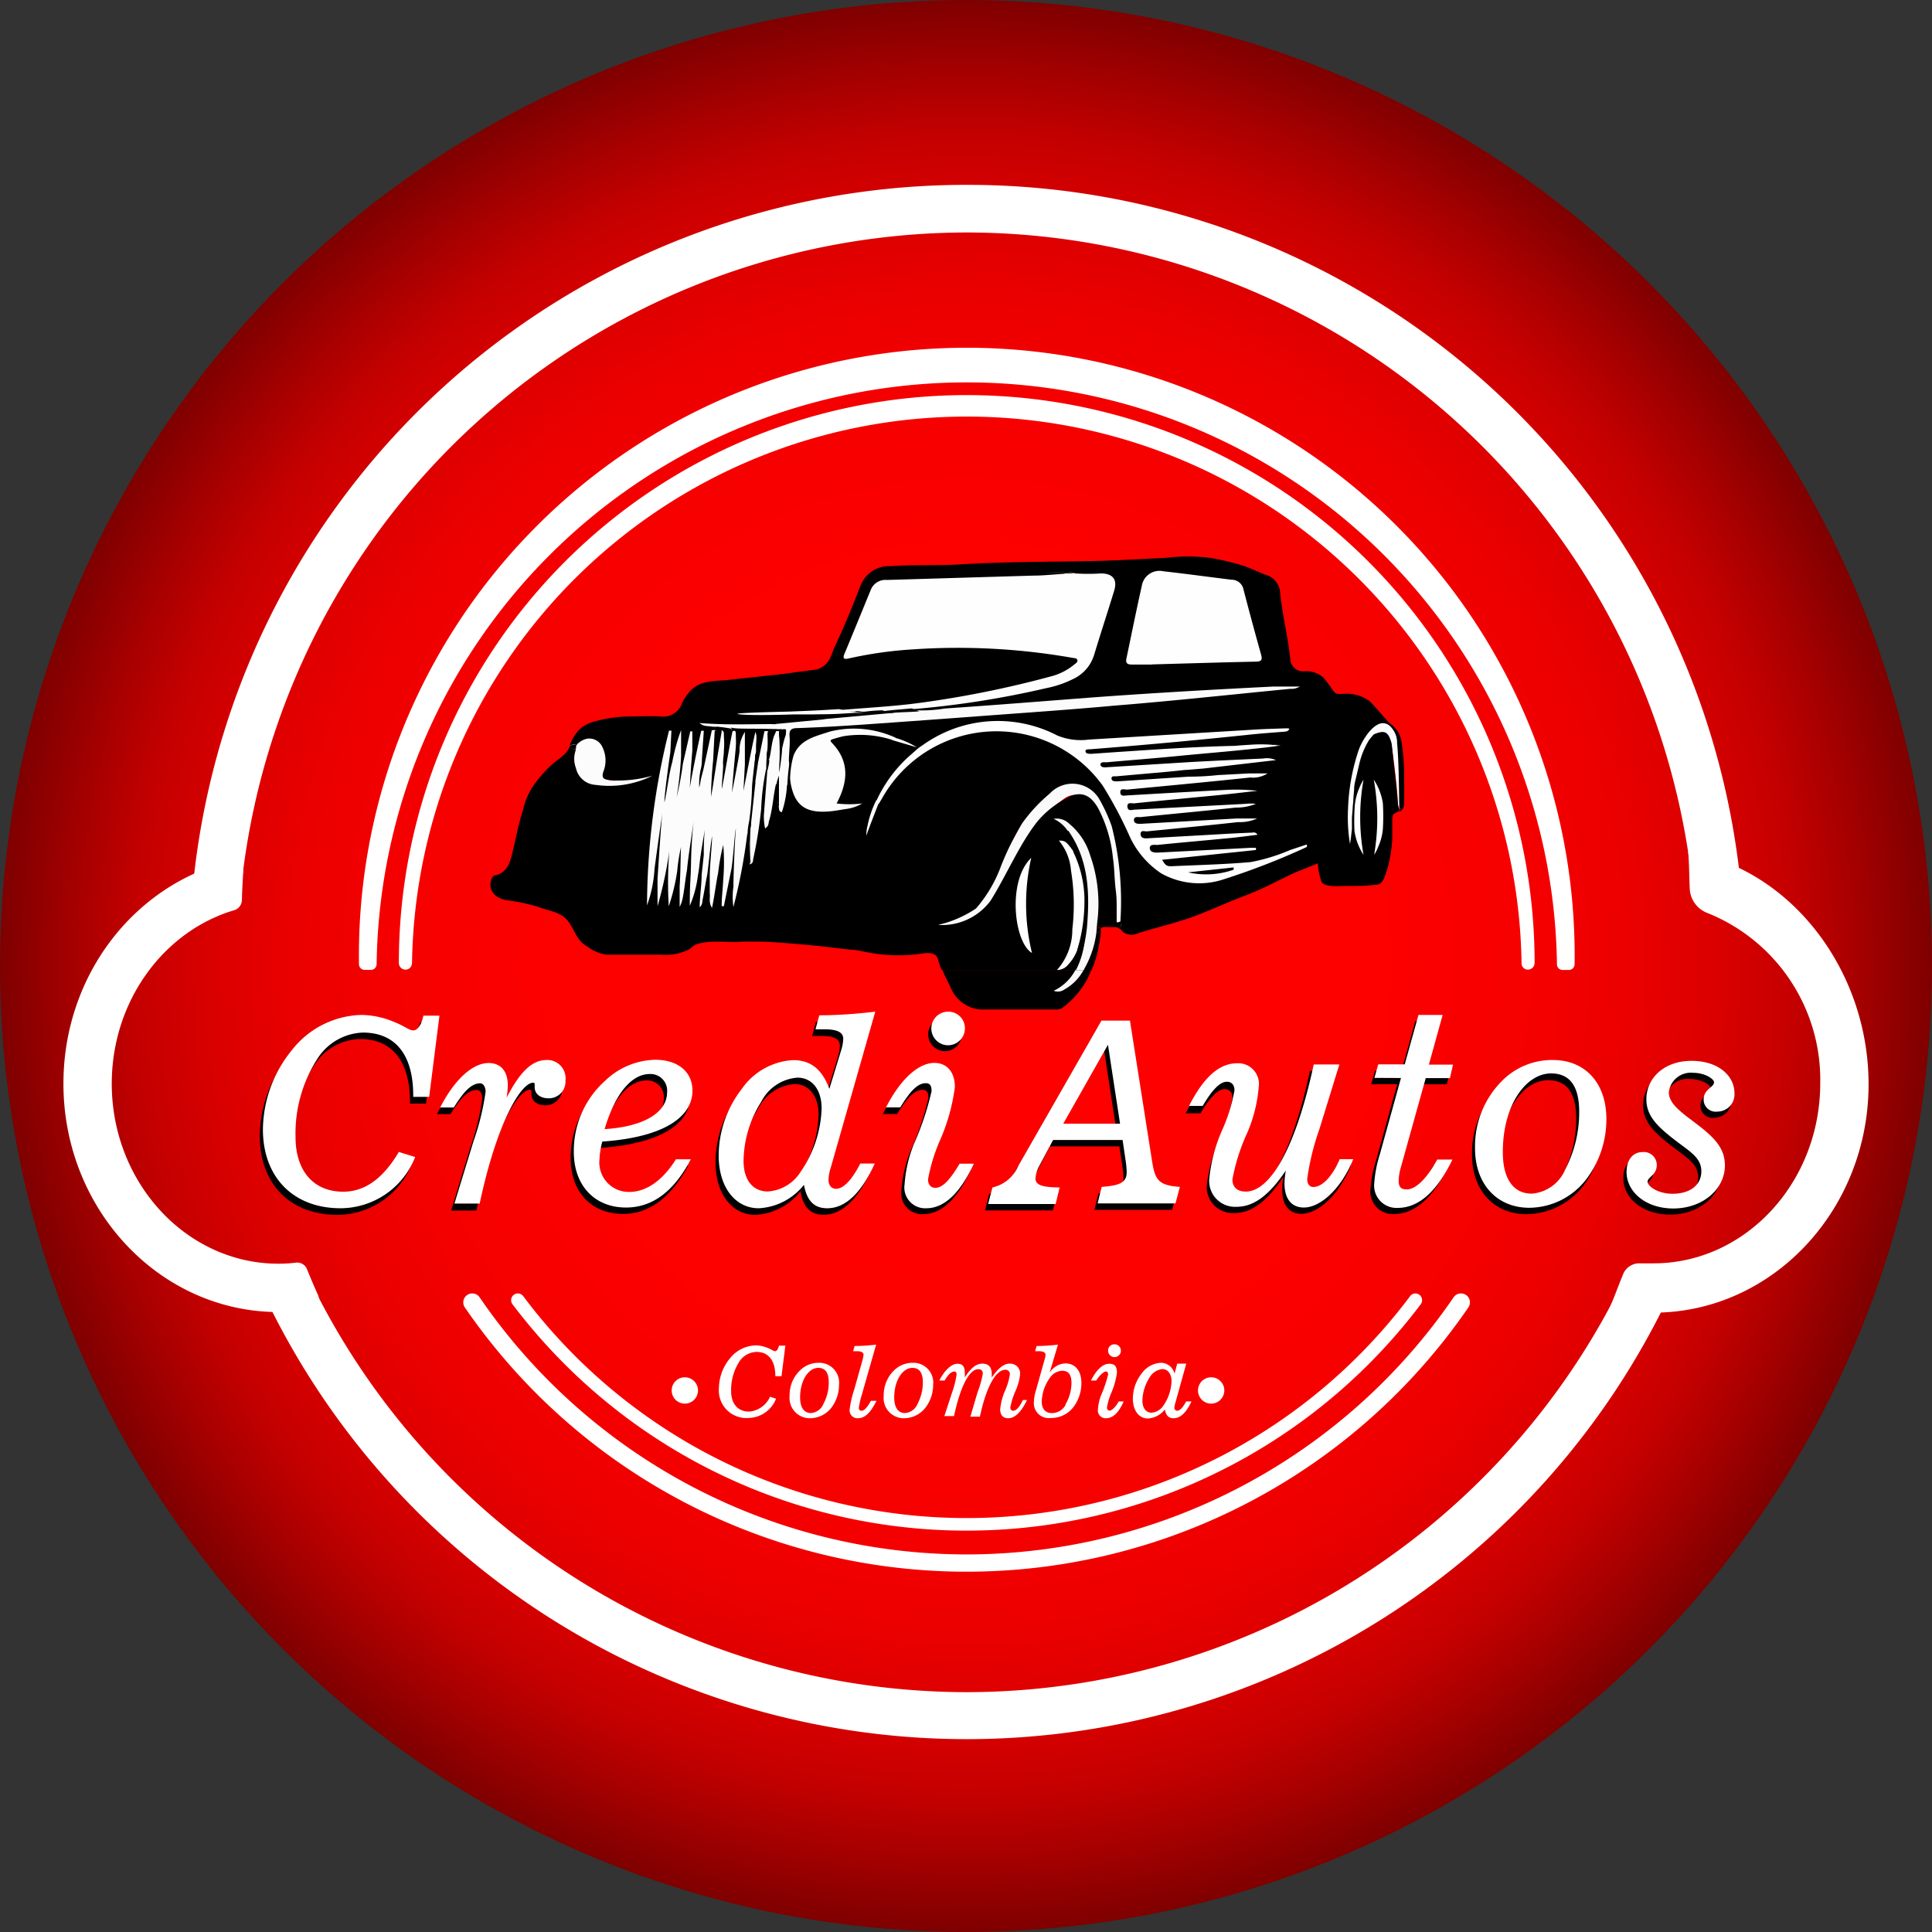 <svg xmlns="http://www.w3.org/2000/svg" xmlns:xlink="http://www.w3.org/1999/xlink" viewBox="0 0 159.9 159.9"><rect x="0" y="0" width="159.9" height="159.9" fill="#333333" stroke="none"/><defs><style>.cls-1{isolation:isolate;}.cls-2{fill:url(#Degradado_sin_nombre_16);}.cls-3{fill:#fff;}.cls-4{fill:#fafafa;}.cls-5{fill:#fcfcfc;}.cls-6{fill:#fefefe;}.cls-7{fill:#fbfbfb;}.cls-8{fill:#fdfdfd;}.cls-9{fill:#f9f9f9;}.cls-10{fill:#141414;}.cls-11{mix-blend-mode:multiply;}</style><radialGradient id="Degradado_sin_nombre_16" cx="79.95" cy="79.95" r="79.95" gradientUnits="userSpaceOnUse"><stop offset="0" stop-color="red"/><stop offset="0.43" stop-color="#fd0000"/><stop offset="0.58" stop-color="#f60000"/><stop offset="0.69" stop-color="#eb0000"/><stop offset="0.78" stop-color="#da0000"/><stop offset="0.86" stop-color="#c40000"/><stop offset="0.92" stop-color="#a80000"/><stop offset="0.98" stop-color="#890000"/><stop offset="1" stop-color="#7f0000"/></radialGradient></defs><title>Recurso 7</title><g class="cls-1"><g id="Capa_2" data-name="Capa 2"><g id="Capa_1-2" data-name="Capa 1"><circle class="cls-2" cx="79.95" cy="79.95" r="79.95"/><path class="cls-3" d="M112.13,62.39a4.7,4.7,0,0,1,1-2.09c.7-.83,1.39-.4,1.68-.4.53.29.85.41,1,1.72a46.74,46.74,0,0,1,.07,5.31c0,.21-.18-.28-.18-.41-.06-1.65-.55-5.07-.57-5.14a1,1,0,0,0-1.79.23c-.28.65-.85,6.82-1.22,8-.61,1.89-.7-.25-.66.28-.47-.57,0-3.74-.08-4.22C111.32,64.76,112.08,63.29,112.13,62.39Z"/><path class="cls-4" d="M92.33,76.56c.21,0-.15-.35-.15-.54a22.88,22.88,0,0,0-1.07-8.11,5.43,5.43,0,0,0-.68-1.28,1.59,1.59,0,0,0-2.4-.5,10,10,0,0,0-2.65,2.74c-.08.1-.84,1.36-.88,1.48a22.36,22.36,0,0,1-2.35,4.56c-.63.88-2,1.39-2.93,2-.37.23-1.48-.16-1.92-.08,0-.08,1.62-1.73,1.36-.92A5.61,5.61,0,0,0,82,72.79c.86-1.54.68-1.33,1.72-3.08.19-.32,1.12-2.14,1.36-2.44a9.83,9.83,0,0,1,2.41-2.18A2.59,2.59,0,0,1,91,66a8.31,8.31,0,0,1,1.46,3.78,21.22,21.22,0,0,1,.37,6c-.13,1.09.36,1.17,1.57,1.22A1.35,1.35,0,0,1,93,77Z"/><path class="cls-5" d="M48.07,60.3l-.33.83c.82-.43,1.53-.55,2.11.14a2.44,2.44,0,0,1,.43,2.6c-.23.58-.08.69.47.74s2.84-.59,3.5-.46c0,.24-1.68.63-1.82.67a10.32,10.32,0,0,1-3.67.32,1.82,1.82,0,0,1-1.56-1.78,2.78,2.78,0,0,1,.08-1.25c0-.15.22-.34-.1-.35A6.2,6.2,0,0,1,48.07,60.3Z"/><path d="M112.25,69.17l-.25-.4a23.84,23.84,0,0,1,.17-3s0,.74.08.76a6,6,0,0,1,.25,2.31C112.51,69,112.38,69.12,112.25,69.17Z"/><path d="M88.58,79.16l-.09.28Z"/><path d="M90.83,77.17a.78.78,0,0,1-.16-.15,2.94,2.94,0,0,0-.22.43,9.12,9.12,0,0,0-.3.88,8.19,8.19,0,0,1-.81,2h1c0-.11.09-.23.13-.35a9.13,9.13,0,0,0,.29-.89,15.46,15.46,0,0,0,.38-2.14C91.08,77,91.11,77.32,90.83,77.17Z"/><path d="M88.51,70.35c0-.06,0-.12-.05-.19A1.05,1.05,0,0,0,88.51,70.35Z"/><path d="M88.56,68.35l.06.08a.27.27,0,0,0-.07-.08Z"/><path d="M115.82,66.89v.24s0,0,.1,0l.08-.05,0,0s0-.08,0-.07l-.08,0A.24.24,0,0,0,115.82,66.89Z"/><path d="M116,67.1l-.08.05Z"/><path d="M89.86,79c.09-.3.2-.61-.15-.82-.22-.06-.33.18-.52.19s-.39.27-.5.48a1.36,1.36,0,0,0-.11.28l-.09.28.09-.28a14.48,14.48,0,0,0-.07-8.81,1.05,1.05,0,0,1-.05-.19c0,.07,0,.13.05.19a.29.29,0,0,0,.38.15c.2-.13.16-.3.12-.51a7.17,7.17,0,0,1-.32-1.37.62.62,0,0,0-.07-.19l-.06-.08h0a.55.55,0,0,0-.14-.12.24.24,0,0,1,.14.12.27.27,0,0,1,.07.08,10.42,10.42,0,0,1,2,7.66c0,.32-.14.66.07.93.12-.2.28-.34.43-.12,0-.19.34-.14.67-.14h.57l.27.12a1.64,1.64,0,0,1,.34.29h0a.92.92,0,0,1-.2-.71v-.18c-.08,0-.36.2-.36,0s0-.84,0-1c0-.65,0-1-.09-1.7s-.1-1.83-.22-2.54a11.15,11.15,0,0,0-1.24-4.15c-.78-1.35-1.74-1.42-3-.57A7.71,7.71,0,0,0,85.85,68c-1.48,1.87-2.6,4.54-3.87,6.55a5,5,0,0,1-4.34,2,9.49,9.49,0,0,0,3.14-1.36,11.29,11.29,0,0,0,2.06-3.49,23.6,23.6,0,0,1,1.73-3.52,13.17,13.17,0,0,1,2.31-2.5,2.57,2.57,0,0,1,4.13.51,13.61,13.61,0,0,1,1,2.19,25.18,25.18,0,0,1,.72,7.84h0a4,4,0,0,1,.18.89.74.74,0,0,0,.21.13,1.71,1.71,0,0,0,.56.13,1.4,1.4,0,0,0,.45-.11c1.63-.53,3.31-.88,4.93-1.51,1.41-.54,2.79-1.18,4.21-1.71,1.27-.49,2.49-1.16,3.73-1.74.5-.23,1.5-.6,2.07-.85a5.63,5.63,0,0,0,.32,1.57c.25.33.93.34,1.75.31,1.09,0,1.91,0,2.77-.11.55,0,.71-.66,1-1.62a12,12,0,0,0,.32-2.19c0-.47,0-.84,0-1.5,0-.37.06-.34.07-.51l.27-.16.31-.14c-.06,0-.09,0-.1,0v-.24a.29.29,0,0,1-.07-.19c-.14-1.73-.32-3.14-.49-4.73a2.52,2.52,0,0,0-.26-1c-.26-.48-.64-.39-1.09-.23-.21.07-.2.1-.55.52a6.48,6.48,0,0,0-.82,2c-.1.4-.14.61-.3,1.26s-.11.74-.14,1c-.11,1.26,0,.3-.1,1.24,0,.18-.06.73-.07,1,0,.44,0,.17,0,.89-.07.54-.06.64-.16,1.23a13.69,13.69,0,0,1-.16-2.92,16.85,16.85,0,0,1,.89-4.88c.39-1.06,1.58-2.79,2.53-2a1.89,1.89,0,0,1,.64,1.46c.15,1.5.16,4.45.18,5.33.1.13.25.14.2.2l.09-.1c.16-.21.09-.65.11-.78s0-1.43,0-2.5a20.17,20.17,0,0,0-.21-2.26,2.22,2.22,0,0,0-.91-1.48c-.58-.55-1.21-1.39-1.73-1.88a3.19,3.19,0,0,0-2.22-.61c-.39,0-.52.06-.77-.22a12.41,12.41,0,0,0-.85-1.14,2.14,2.14,0,0,0-1.58-.51,1.06,1.06,0,0,1-1.15-1c-.19-1.84-.65-3.63-.84-5.46a1.61,1.61,0,0,0-1.09-1.49c-.67-.24-1.31-.57-2-.8a21.73,21.73,0,0,0-2.71-.64,14.93,14.93,0,0,0-3.66,0c-2,.09-4,.22-5.92.26-3.69.08-7.39.05-11.08.28-1.9.12-3.82,0-5.73.15a2.52,2.52,0,0,0-2.49,1.5c-.26.64-.3.76-.56,1.41-.61,1.51-1,2.43-1.67,3.86-.23.51-.32,1.1-.87,1.49s-.68.26-1.46.41c-1.62.2-1.67.24-2.94.36-2.24.26-2.17.23-3.37.37s-2.49,0-3.34,1a4.34,4.34,0,0,0-.61.94,1.64,1.64,0,0,1-1.75,1.1c-.85-.06-1.72,0-2.58,0a11,11,0,0,0-2.78.38,3.2,3.2,0,0,0-1.24.56,3.41,3.41,0,0,0-.94,1.45c.42-.12.57-.14.49.23a.14.14,0,0,0,0-.06.64.64,0,0,1,.27-.4,1.54,1.54,0,0,1,.66-.32,1.19,1.19,0,0,1,1.29.72,2.5,2.5,0,0,1,.07,2c-.21.63.11.67.76.73A10.36,10.36,0,0,0,54,64.2a8,8,0,0,1-4.7.76,1.76,1.76,0,0,1-1.63-1.38,2.15,2.15,0,0,1-.06-1.37,2.83,2.83,0,0,0,.07-.28c-.1.22-.53-.08-.49-.23-.28.8-1.07,1.14-1.62,1.68a11.28,11.28,0,0,0-1.35,1.54,5.72,5.72,0,0,0-.9,2c-.47,1.5-.63,2.52-.94,3.78-.17.7-.44,1.56-1.4,1.75-.14,0-.23.13-.3.3-.26.69,0,1.47,1.19,1.75a16.32,16.32,0,0,1,2.66.55c.89.36,1.93.39,2.56,1.28.48.68.66,1.54,1.51,2a3.28,3.28,0,0,0,1.62.68c1.48,0,3,0,4.43,0A4.32,4.32,0,0,0,57,78.59c.24-.14.41-.37.68-.45,1.27-.39,2.58-.08,3.86-.21,1.51,0,1.93,0,3.45.12,3.41.27,3.64.36,5.52.56.31,0,.61.08.92.13a13.3,13.3,0,0,0,4.75.2c.54-.09,1.3-.18,1.47.5a7.52,7.52,0,0,0,.28.84H89.34A6,6,0,0,0,89.86,79Z"/><path d="M116,67.09h0Z"/><path d="M47.66,61.93c.08-.37-.07-.35-.49-.23C47.13,61.85,47.56,62.15,47.66,61.93Z"/><path d="M92.77,76.27h0v.18a.92.92,0,0,0,.2.71A4,4,0,0,0,92.77,76.27Z"/><path d="M90.67,77a.78.78,0,0,0,.16.15c.28.15.25-.2.27-.27C91,76.68,90.79,76.82,90.67,77Z"/><path d="M88.26,81.58a4.43,4.43,0,0,0,1-1.22A5,5,0,0,1,88.26,81.58Z"/><path d="M81.15,83.55c2,0,4.1,0,6.15,0a1.05,1.05,0,0,0,.57-.1,6.67,6.67,0,0,0,1.59-1.59,5.18,5.18,0,0,0,.84-1.58h-1a.56.56,0,0,1,0,.08,4.43,4.43,0,0,1-1,1.22,5,5,0,0,0,1-1.22.56.56,0,0,0,0-.08H78c.19.47.42.93.65,1.37A2.91,2.91,0,0,0,81.15,83.55Z"/><path d="M112.38,64.51l.14.41c.21.47,0,.92,0,1.37a.28.28,0,0,1-.35.22h0A9.65,9.65,0,0,1,112.38,64.51Z"/><path class="cls-6" d="M89,47.46a16.48,16.48,0,0,0,2.11,0c1,0,1.39.51,1.1,1.44-.54,1.77-1.12,3.53-1.66,5.31a3.24,3.24,0,0,1-1.76,2,8.63,8.63,0,0,1-2.18.74,76.86,76.86,0,0,1-11.16,1.75,1.08,1.08,0,0,0-.3.11,5.52,5.52,0,0,1-2.05.3H71.59c-.57,0-1.13,0-1.7,0-.22,0-.51,0-.52-.33,2.13-.19,4.26-.29,6.39-.56A84.68,84.68,0,0,0,86.91,56a5,5,0,0,0,2-1c.12-.1.29-.19.26-.36s-.24-.17-.38-.19a54.73,54.73,0,0,0-13.16-.71,33.57,33.57,0,0,0-5.36.75c-.37.09-.57.06-.37-.4.74-1.77,1.46-3.55,2.19-5.32A1.3,1.3,0,0,1,73.41,48l12.1-.36c.85,0,1.71-.1,2.57-.15A1.1,1.1,0,0,1,89,47.46Z"/><path class="cls-3" d="M76,61.92l.44-.3a10.67,10.67,0,0,1,11.06-.75,5.08,5.08,0,0,0,2.62.34l13.79-.83c.84-.05,1.68-.07,2.51-.1.28,0,.43,0,.09.26a12.92,12.92,0,0,1-2.9.41,9.31,9.31,0,0,0-1.87.34,9.76,9.76,0,0,1-2.48.23c-2.06.12-4.11.33-6.16.45-.68,0-1.36.11-2,.13,2-.11,4-.34,6-.43,1.75-.08,3.51-.49,5.27-.12.39,0,.78,0,1.17,0a12.08,12.08,0,0,1,2.45.15c-2.11.32-6.18.64-8.3.85s-4.08.36-6.12.54c-.18,0-.5-.05-.49.19s.31.24.53.22l6.93-.43c2-.11,4-.2,6-.29a1.82,1.82,0,0,1,1.06.13l-5.69.66a3.49,3.49,0,0,1-1.81.15L97,63.84a2.54,2.54,0,0,1-1.44.39c-.82,0-1.63.09-2.53.21a22.88,22.88,0,0,1,3.34-.25,19.43,19.43,0,0,1,2,.09,22.2,22.2,0,0,0,2.42-.13l2.6-.14h1.52a2.26,2.26,0,0,1-1.44.34c-3.4.36-6.8.68-10.2,1-.2,0-.57-.14-.55.23s.35.26.59.25c2.75-.16,5.5-.32,8.26-.46a16.15,16.15,0,0,1,2.5.08c-1.15.13-2.3.27-3.45.38-2.26.22-4.52.43-6.78.66-.19,0-.57-.12-.53.28s.36.25.59.24l9.18-.48a3.57,3.57,0,0,1,.86,0,4.34,4.34,0,0,1-1.67.31c-2.63.28-5.26.52-7.9.79-.19,0-.52-.08-.52.24s.35.32.6.31l7.93-.44c.5,0,1,0,1.67,0a3.44,3.44,0,0,1-1.58.3c-2.51.28-5,.51-7.56.77-.18,0-.52-.13-.51.22s.31.37.59.35l5.69-.32q1.48-.09,3-.15a.33.33,0,0,1,.39.18c-.85.1-1.67.22-2.48.29-1.94.19-3.87.35-5.8.55-.22,0-.65-.08-.63.27s.4.38.73.36l7.6-.39c.15,0,.31,0,.46,0l0,.18-7.77.81c.29.48.38.55.85.53,2.16-.1,4.33-.15,6.48-.34a15.5,15.5,0,0,0,3.27-1l1.35-.45c.11.17,0,.21-.06.24a59.37,59.37,0,0,1-6.78,2.63,6.42,6.42,0,0,1-5.19-.49,7.37,7.37,0,0,1-2.58-3A34,34,0,0,0,91.25,65,10.85,10.85,0,0,0,73,66.08l-.27.45c-.24,0-.23-.14-.17-.31a11.27,11.27,0,0,1,2.91-3.83Z"/><path class="cls-5" d="M58.25,70.74a18.14,18.14,0,0,1,.09-2.13c0,.07-.34,2-.34,2.11-.1.62-.11,1.06-.24,1.75a9.27,9.27,0,0,1-.67,2.5c0-.82,0-1.32.07-2.5.06-1.38,0-2,.24-4.47-.1.84-.46,3-.54,4-.14.75-.2,1.49-.34,2.24a2.82,2.82,0,0,1-.27.82c0-.69,0-.59,0-1.7.09-1.39.07-2.78.12-3.28a14.38,14.38,0,0,0-.32,2A16.57,16.57,0,0,1,55.35,75a32.53,32.53,0,0,1,.26-6.51A32.85,32.85,0,0,1,54.42,75v-2.3c.09-1.24.31-5,.42-5.41-.06.13-.59,4-.67,4.64a10.53,10.53,0,0,1-.62,3,60.69,60.69,0,0,1,1.82-14.46h.2l-.09,1.79c-.13.87-.51,3.61-.49,4.15.21-.84.36-2.34.65-3.34a16.83,16.83,0,0,1,.73-2.65v2.16A32.2,32.2,0,0,1,56,66a26.65,26.65,0,0,0,.52-2.8l.61-2.67.17,0v1.58c-.12,1.46-.14,1.79-.21,3.1.19-1.18.75-3.92.95-4.73l.21,0-.16,2.4a3,3,0,0,1-.1.81,6,6,0,0,0-.12,1.48c.09-.28.1-.52.17-.8l.18-.7.7-3.25c.1-.13.2-.09.31,0,.34.61-.07,1.22,0,1.83a2.31,2.31,0,0,1-.07.5c-.21.51-.07,1.08-.25,1.52a4,4,0,0,0,.13-1,13.78,13.78,0,0,0,.28-1.82,3,3,0,0,1,.24-1c.55-.18.76-.05.71.48s-.07.85-.13,1.23c.18-.55-.14-1.3.53-1.76.4,0,.47.24.49.52a4,4,0,0,1-.08.92,4.37,4.37,0,0,0-.19,1,5.81,5.81,0,0,0-.13,1v-.06a5.78,5.78,0,0,1,.13-.93c0-.62.24-1.21.25-1.84a.6.6,0,0,1,.4-.58c.43,0,.53.22.47.58s-.11.8-.12,1.06.09.15,0,.16,0,0,0-.05c.07-.41.08-.83.19-1.23s.2-.54.58-.45a1,1,0,0,1,.26,1.06,2.2,2.2,0,0,0-.09.77.6.6,0,0,1-.06.19c-.32.51-.16,1.1-.35,1.64a1.33,1.33,0,0,0,0,1.12A24.3,24.3,0,0,1,62.15,68c-.1.35,0,.76-.31,1.07a46.74,46.74,0,0,1-1.14,6,5.94,5.94,0,0,1,0-1.68c0-1,.13-4.22.21-4.81-.09.14-.21,2.32-.37,3.32L59.91,75l-.18,0c0-.79.06-1,.13-2.22a17.23,17.23,0,0,0,0-2.85,16.53,16.53,0,0,0-.42,2.29c-.19.93-.29,1.86-.51,2.92-.3-.46-.14-.85-.19-1.2,0-.81,0-.81,0-1.42,0-.9.21-2.75.19-3.31-.15.88-.22,1.79-.39,3.16-.15.7-.26,1.5-.41,2.2a.68.68,0,0,1-.22.52c0-.91.16-1.83.16-2.68Z"/><path class="cls-6" d="M95.33,55c-.55,0-1.1,0-1.66,0-.37,0-.53-.12-.44-.51.42-2,.82-4,1.27-6a1.48,1.48,0,0,1,1.78-1.21c1.88.21,3.76.47,5.64.7a1,1,0,0,1,1,.82q.7,2.69,1.45,5.37c.12.43.05.58-.42.59-2.87.06-5.74.15-8.6.23Z"/><path class="cls-7" d="M63,66.93a37.26,37.26,0,0,1-.67,4.21c0,.17-.06.35-.27.4-.16-1,0-2-.13-2.93a26.82,26.82,0,0,0,.33-3.8c0-.61.3-1.17.26-1.79.13-.57.28-1.14.38-1.72a1,1,0,0,0,0-.62.44.44,0,0,0-.57-.12c-.25.17-.45-.05-.68-.07-.4.18-.79-.22-1.19,0-.35-.13-.77-.08-1.06-.37.15-.25.4-.13.6-.13,1.18,0,2.37,0,3.55,0,.21,0,.44.07.64-.07l3.88-.37A11.3,11.3,0,0,1,71.36,59c.8-.06,1.6-.06,2.4-.13.46-.18.95,0,1.42-.12a11.83,11.83,0,0,0,3-.11c4-.27,8.09-.6,12.13-.91,5-.37,10.07-.66,15.11-.91.7,0,1.4,0,2.16,0a1.36,1.36,0,0,1-.79.19c-4.84.47-9.69,1-14.54,1.39-3.4.31-6.81.55-10.21.8-3.58.27-7.17.53-10.75.78-1.76.12-3.52.22-5.28.28-.57,0-.71.19-.66.73s-.06,1.4-.06,2a4.4,4.4,0,0,1-.16,2.07,8.43,8.43,0,0,1-.42,2.16c-.3-.06-.2-.31-.27-.47-.17-.63.06-1.29-.13-1.81,0,0,0-.08-.1,0-.21.91-.27,2.08-.56,3-.06.19,0,.43-.33.62a4.53,4.53,0,0,1-.09-1.25A6.8,6.8,0,0,1,63.33,65c0-.37.07-.74.11-1.11s0-.56.1-.83c0-.59.18-1.15.2-1.65,0,.2-.05.49-.1.78-.1.53-.13,1.07-.18,1.6A21.27,21.27,0,0,1,63,66.93Z"/><path class="cls-8" d="M65.67,62.55c.53-1.37,1.85-1.61,3-2a8.27,8.27,0,0,1,5.46.51c0,.25-.16.2-.31.17a8.68,8.68,0,0,0-4-.3c-.27.06-.55.14-.82.22s-.34.13-.13.35c1.45,1.53,1.33,3.19.37,5a9.41,9.41,0,0,0,2.12,0,3.5,3.5,0,0,1-1.37.46c-.52.08-1,.18-1.57.21-1.85.1-2.7-.61-3-2.46A3.15,3.15,0,0,1,65.67,62.55Z"/><path class="cls-9" d="M89.73,80.2a8.07,8.07,0,0,0,1-2.93l.08-.93a12,12,0,0,0-.58-5.54,5.41,5.41,0,0,0-1.73-2.62,1.48,1.48,0,0,0-1.3-.41,2.78,2.78,0,0,1,1.17,1,.59.59,0,0,0,.12.43,10.35,10.35,0,0,1,.88,2.23A14.37,14.37,0,0,1,89.71,77c0,.41.13.78,0,1.29a6.9,6.9,0,0,1-.66,2h.66A.35.35,0,0,0,89.73,80.2Z"/><path class="cls-9" d="M87.21,82a.92.92,0,0,0,.89-.11,4.05,4.05,0,0,0,1.58-1.6H89A3.92,3.92,0,0,1,87.21,82Z"/><path d="M102.21,61.73c-3.33.07-6.56.3-9.88.52l-2,.14c-.2,0-.47,0-.49-.2s.26-.17.42-.18q6.52-.51,13-1.19c1.08-.12,2.16-.19,3.24-.28h.78v.14c-1.6.18-.5.11-2.11.29,3-.17.22.17.22.19.56,0-1.8.15-1.25.11a1.32,1.32,0,0,1,.93.23c-.05.06.94.18.87.21a12.1,12.1,0,0,0-2.35-.08C102.85,61.68,102.74,61.68,102.21,61.73Z"/><path class="cls-3" d="M89.2,78.51a3.61,3.61,0,0,1-.78,1.31,1.19,1.19,0,0,1-.94.46,5,5,0,0,0,1.27-3.37,17.2,17.2,0,0,0-.11-4.86,4.41,4.41,0,0,0-1-2.48c.52,0,.61.07,1.24.94.37.07.45.38.54.66a12.32,12.32,0,0,1,.06,6.49C89.37,77.93,89.3,78.14,89.2,78.51Z"/><path class="cls-3" d="M85.35,71a17.15,17.15,0,0,0,.06,7.87C83.92,78,83.35,72.9,85.35,71Z"/><path d="M89.17,78.58a14.1,14.1,0,0,0,.58-4.33,9.29,9.29,0,0,0-.92-3.74,3.52,3.52,0,0,0-.49-1.45c-.07-.1-.22-.28.08-.3C90,71,90.19,73.6,90,76.23a11.35,11.35,0,0,1-.42,2.52c-.06.11-.07-.24-.14-.13S89.19,78.75,89.17,78.58Z"/><path class="cls-3" d="M112.13,66.65a4.77,4.77,0,0,1,.37-1.43,4.07,4.07,0,0,1,.35-.69,17.73,17.73,0,0,0,0,6.22,4.86,4.86,0,0,1-.75-2A17.14,17.14,0,0,1,112.13,66.65Z"/><path d="M98.37,64.28l-5.91.39c-.2,0-.46,0-.47-.24s.26-.17.41-.18L97,63.84l.56,0V64l-.62.07C97.49,64.22,98,64,98.37,64.28Z"/><path d="M73.92,59l-5.83.53-.53,0c.09-.24.36,0,.48-.22-1.47-.09-2.93.06-4.47-.11a.7.7,0,0,1,.63-.31,1.41,1.41,0,0,1,.46,0c2,0,4.06,0,6.09,0,.3-.1.43.06.91,0s1-.1,1.42-.1C73.34,59,73.67,58.77,73.92,59Z"/><path d="M59.45,60.14l1,.15c.11.08.24.14.16.31-.2.9-.67,3.76-.86,4.66-.06,0,.15-2,.09-2,0-.64.06-.59.07-1.13.06-.73,0-.91,0-1.41,0-.2-.1-.27-.27-.29a.89.89,0,0,1-.43,0,.45.45,0,0,0-.16,0l-.22,0v-.32A.41.41,0,0,1,59.45,60.14Z"/><path class="cls-3" d="M71.66,59c.28,0-.73,0-1,0-1.9.14-2.24.1-3.48.13-.55,0-1,0-1.5,0-.09,0-3.16.11-4.38,0-1.4-.12,3.12-.21,4.13-.24,1.32-.06,1.79-.06,4-.2A11.08,11.08,0,0,0,71.66,59Z"/><path class="cls-3" d="M59.45,60.14a3.35,3.35,0,0,1-.5,0c-.6-.09-.66,0-1.06-.3,2.21.18,4.26.09,6.32.09a2,2,0,0,1-1,.14C61.94,60.1,60.68,60.14,59.45,60.14Z"/><path d="M63,66.93a19.29,19.29,0,0,1,.39-3.2q0-.13.12,0l-.28,3.6C63.19,67.2,63.19,67,63,66.93Z"/><path class="cls-3" d="M72.53,66.22l.17.31c-.24.62-.78,2-1,2.63a3.19,3.19,0,0,1,.1-.82A8.48,8.48,0,0,1,72.53,66.22Z"/><path d="M62.12,68.51a23.57,23.57,0,0,0,0,3c-.28-.44-.1-.93-.14-1.4a2.91,2.91,0,0,0-.11-1.1A5.23,5.23,0,0,1,62,68C62.27,68.1,62.12,68.33,62.12,68.51Z"/><path class="cls-3" d="M73.83,61.25l.31-.17a6.94,6.94,0,0,1,1.74.77"/><path d="M73.92,59a2.64,2.64,0,0,1-.84-.14c.75-.1,1.67-.16,2.37-.23,0,0,.61.23.64.24C75.64,58.93,74.39,58.94,73.92,59Z"/><path d="M98.1,63.73l1.81-.15.55.05A4.31,4.31,0,0,1,98.1,63.73Z"/><path d="M64.22,65.2a3.51,3.51,0,0,1,.25-1v2.62C64.24,66.28,64.43,65.71,64.22,65.2Z"/><path d="M65.67,62.55a7.7,7.7,0,0,0-.28,2.13l-.23.41a17.26,17.26,0,0,1,.23-2.28C65.56,62.8,65.56,62.61,65.67,62.55Z"/><path class="cls-10" d="M89,47.46h-2.6A5.85,5.85,0,0,1,89,47.46Z"/><path d="M98.32,72.2l3.78-.41,0,.19A6.9,6.9,0,0,1,98.32,72.2Z"/><path d="M61.69,60.44h.78c.05,0,.07.05.06.08s0,0,0,0c-.24,1-.73,3.51-1,4.94,0,0,.12-2.19.12-2.19,0-1,0-1.81,0-2.77,0,0,0,0,0-.07Z"/><path d="M65,60.38a.55.55,0,0,1-.3.13c-.82,0-3,0-3,0a2.68,2.68,0,0,0-.49,1.64c0,.26-.58,3.21-.63,3.46.11-1.72.29-3.35.32-3.83s0-.63,0-1c0-.16,0-.38-.25-.26l-.16-.31C60.89,60.38,62.76,60.25,65,60.38Z"/><path d="M63.29,60.41,62.76,63c-.4-.09-.25-.38-.19-.81,0-.25,0-.16,0-.42,0-.44.13-.61.11-.85C62.64,60.37,62.86,60.26,63.29,60.41Z"/><path d="M59.57,61.48c-.13.62-.59,3.86-.72,4.47,0-1.45.16-2.87.17-3l.13-2.47h.07c.28,0,.27.19.25.39S59.37,61.29,59.57,61.48Z"/><path d="M62.12,68.51,62,68a24.78,24.78,0,0,0,.24-2.81c0-.23.09-1.08.28-2.65.06,0-.07,2.21,0,2.25Z"/><path d="M62.37,64.78l.15-2.36.09,0c0,.19,0,.4.15.56l-.27,1.84Z"/><path d="M59.57,61.48c-.54-.2-.09-.75-.35-1,.18-.17.35-.11.52,0Z"/><path d="M63.29,60.41c-.39,0-.54.14-.55.52a5.5,5.5,0,0,1-.11.69c-.1-.34.08-.73-.14-1.06a.5.5,0,0,1,0-.12A1.14,1.14,0,0,1,63.29,60.41Z"/><path d="M63.52,62a11.76,11.76,0,0,0,0-1.19c0-.42.16-.35.45-.41s.29-.06.29,0a2.31,2.31,0,0,1-.18.47c-.25.66-.24,1.37-.43,2C63.31,62.67,63.52,62.31,63.52,62Z"/><path d="M64.73,61.93c0,.46-.17,1.59-.23,2a4.86,4.86,0,0,1,0-.66,19.45,19.45,0,0,0,0-2.16,2.34,2.34,0,0,1,0-.75s.14,0,.24,0A5.25,5.25,0,0,0,64.73,61.93Z"/><path d="M64.74,61.92a1.83,1.83,0,0,1,0-1.5s0,0,.07-.05.19,0,.23,0,0,.3,0,.44C64.89,61.21,64.82,61.57,64.74,61.92Z"/><path d="M63.53,61.87c.08.31-.05.77.14,1.06,0,.27-.09.53-.13.8h-.12A13.69,13.69,0,0,1,63.53,61.87Z"/><path class="cls-3" d="M114.45,68.63a4.5,4.5,0,0,1-.37,1.42,3.81,3.81,0,0,1-.35.7,18.33,18.33,0,0,0,.26-3.1,18.12,18.12,0,0,0-.29-3.12,4.88,4.88,0,0,1,.75,1.94A17.3,17.3,0,0,1,114.45,68.63Z"/><path class="cls-3" d="M34.1,79.72a45.92,45.92,0,0,1,91.83,0v0a.52.52,0,0,0,.52.53h0a.56.56,0,0,0,.56-.55h0a47,47,0,1,0-94,0h0a.55.55,0,0,0,.56.55h0a.52.52,0,0,0,.52-.53Z"/><path class="cls-3" d="M80,125.64a45.84,45.84,0,0,1-36.7-18.37.56.56,0,0,0-.44-.22h0a.56.56,0,0,0-.45.89,48,48,0,0,0,4.36,5,47.06,47.06,0,0,0,70.82-5,.56.56,0,0,0-.44-.89h0a.54.54,0,0,0-.44.22A45.86,45.86,0,0,1,80,125.64Z"/><path class="cls-3" d="M31.17,79.8a48.85,48.85,0,0,1,97.69,0h0a.47.47,0,0,0,.48.48h.5a.48.48,0,0,0,.48-.48h0a50.31,50.31,0,1,0-100.61,0h0a.47.47,0,0,0,.48.47h.51a.47.47,0,0,0,.47-.47Z"/><path class="cls-3" d="M80,128.65a48.85,48.85,0,0,1-40.3-21.27.72.72,0,0,0-.61-.33h0a.74.74,0,0,0-.61,1.17,50.61,50.61,0,0,0,5.95,7.15,50.36,50.36,0,0,0,77.09-7.15.74.74,0,0,0-.61-1.17h0a.73.73,0,0,0-.61.33A48.85,48.85,0,0,1,80,128.65Z"/><path class="cls-3" d="M80,19.24a60.5,60.5,0,0,1,60.06,53.87l4,0A64.29,64.29,0,0,0,80,15.3a64.3,64.3,0,0,0-64.12,59l4,0A60.48,60.48,0,0,1,80,19.24Z"/><path class="cls-3" d="M80,140.05a60.47,60.47,0,0,1-53.8-33H21.8a64.38,64.38,0,0,0,116.43,0h-4.41A60.48,60.48,0,0,1,80,140.05Z"/><g class="cls-11"><path d="M33.93,91.19c0-3.39-1.5-5.2-4.15-5.2a4.67,4.67,0,0,0-3.67,2,11.48,11.48,0,0,0-1.92,6.64c0,2.89,1.56,4.53,3.94,4.53,1.82,0,3.31-1.1,4.62-3.29l1.35.42a6.68,6.68,0,0,1-6.18,4.26C24,100.53,21.5,98,21.5,94a10.53,10.53,0,0,1,2.4-6.56,7.49,7.49,0,0,1,5.75-2.88,7.1,7.1,0,0,1,2.72.59c.74.27,1.22.69,1.56.69s.67-.4.84-1.22H36.1l-.84,6.72H33.93Z"/><path d="M45,88.26A1.51,1.51,0,0,1,46.53,90a1.38,1.38,0,0,1-1.39,1.48c-.71,0-1.16-.38-1.16-.93a.73.73,0,0,0,0-.15c0-.15,0-.21-.12-.21-1,0-3,3.31-4.43,10H37.34L38.92,95a20.56,20.56,0,0,0,1-4.09c0-.42-.21-.7-.45-.7-.73,0-1.37.68-2.19,2H36.16c1.27-2.46,2.79-3.68,4-3.68,1,0,1.6.65,1.6,1.87a7,7,0,0,1-.11,1C42.76,89.3,43.77,88.26,45,88.26Z"/><path d="M51.55,100.47c-2.57,0-4.32-1.79-4.32-4.62A7.78,7.78,0,0,1,49.82,90,6.2,6.2,0,0,1,54,88.24c1.9,0,3.1,1,3.1,2.55,0,2.28-2.55,3.88-7.46,4.22a5.88,5.88,0,0,0-.23,1.43,2.44,2.44,0,0,0,2.44,2.74c1.39,0,2.74-.9,3.88-2.7l1.22,0C55.51,99.14,53.72,100.47,51.55,100.47Zm3.39-9.53a1.38,1.38,0,0,0-1.43-1.52c-1.46,0-2.85,1.54-3.73,4.56C53.15,93.77,54.94,92.54,54.94,90.94Z"/><path d="M62.53,100.55c-1.9,0-3.31-1.68-3.31-4.38a9,9,0,0,1,1.9-5.48,5.54,5.54,0,0,1,4.25-2.4c1.46,0,2.41.75,3,2.38l1-3.27a3.74,3.74,0,0,0,.14-.88c0-.53-.5-.78-1.51-.78h-.78l.31-1.16c1.63,0,3.16-.13,4.64-.3L68.49,97.16a4,4,0,0,0-.19,1c0,.48.26.76.63.76.59,0,1.29-.7,2-2.09h1.18c-1.12,2.46-2.45,3.71-3.94,3.71-1.1,0-1.69-.63-1.92-1.94A5.12,5.12,0,0,1,62.53,100.55Zm.23-8.83a9.35,9.35,0,0,0-1.45,4.89c0,1.6.78,2.53,2,2.53A3.43,3.43,0,0,0,66,97.5a9.68,9.68,0,0,0,1.75-5.23c0-1.6-.82-2.55-2-2.55A3.69,3.69,0,0,0,62.76,91.72Z"/><path d="M76.4,100.49a1.72,1.72,0,0,1-1.8-1.94,11,11,0,0,1,.8-3.39,23.07,23.07,0,0,0,1.44-4.3c0-.47-.15-.66-.49-.66-.67,0-1.3.68-2.1,2H73.07c1.26-2.46,2.76-3.68,4-3.68,1,0,1.71.71,1.71,2a16.54,16.54,0,0,1-1.22,4.38,13.75,13.75,0,0,0-1,3.25c0,.46.23.71.61.71.59,0,1.22-.67,2-2h1.16C79.22,99.24,77.91,100.49,76.4,100.49Zm1.81-16.27a1.37,1.37,0,0,1,1.39,1.39A1.4,1.4,0,0,1,78.21,87a1.39,1.39,0,0,1,0-2.78Z"/><path d="M97.39,98.76,97,100.13H90.58l.34-1.37c1.45-.11,2.06-.32,2.06-1.24a8.3,8.3,0,0,0-.1-1.08l-.24-1.56H86.89l-1.12,2.17a2.42,2.42,0,0,0-.29,1c0,.59.61.74,2,.76l-.34,1.37H81.52l.35-1.37A3.05,3.05,0,0,0,84,97l6.87-12h2.36l1.86,11.76C95.34,98.19,95.66,98.65,97.39,98.76Zm-5-5.25-1-6.53-3.73,6.53Z"/><path d="M102.13,88.48a1.71,1.71,0,0,1,1.79,1.93,12.2,12.2,0,0,1-1,3.8,15.85,15.85,0,0,0-1.22,3.94c0,.63.4,1,1.09,1,2,0,4.11-3.5,5.63-10.52h2.13L108.93,94a20.84,20.84,0,0,0-1,4.09c0,.42.19.67.51.67.69,0,1.51-.76,2.19-2.3h1.18c-1.1,2.64-2.82,4-4.09,4-1,0-1.6-.68-1.6-2a7,7,0,0,1,.1-1.06c-1.34,2-2.61,3-4.08,3a2.15,2.15,0,0,1-2.26-2.28A13.25,13.25,0,0,1,101,94.1a14.26,14.26,0,0,0,1-3.24c0-.47-.26-.72-.64-.72-.56,0-1.22.67-2,2H98.14C99.35,89.7,100.63,88.48,102.13,88.48Z"/><path d="M113.49,89.74l.31-1.12H116l1.14-4.11h2L118,88.62h2l-.25,1.12h-2.07l-2.06,7.42a3.82,3.82,0,0,0-.17,1.09c0,.49.19.7.65.7.74,0,1.62-.82,2.53-2.47h1.27c-1.29,2.66-2.81,4-4.54,4a1.85,1.85,0,0,1-1.93-2.07,10.17,10.17,0,0,1,.46-2.36l1.75-6.32Z"/><path d="M131,98.19a6,6,0,0,1-4.68,2.3c-2.63,0-4.49-1.92-4.49-4.91A7.62,7.62,0,0,1,124.09,90a5.83,5.83,0,0,1,4.17-1.69c2.7,0,4.43,1.94,4.43,4.87A8.25,8.25,0,0,1,131,98.19Zm-1.71-.86a10.13,10.13,0,0,0,1.16-4.77c0-2.1-.78-3.16-2.32-3.16-2.06,0-4,2.6-4,6.51,0,2.24.88,3.44,2.38,3.44C127.59,99.35,128.51,98.68,129.27,97.33Z"/><path d="M134.35,97.5c0-1,.53-1.65,1.33-1.65a1.07,1.07,0,0,1,1.18,1.08c0,.82-.76,1-.76,1.37s.82,1,2.06,1c1.5,0,2.39-.76,2.39-1.86s-.91-1.6-2.09-2.51c-1.6-1.22-2.47-2.1-2.47-3.45,0-1.77,1.5-3.18,3.73-3.18s3.57,1.24,3.57,2.67a1.42,1.42,0,0,1-1.42,1.54,1,1,0,0,1-1.13-1c0-.86.86-1,.86-1.43,0-.26-.74-.78-1.75-.78a1.82,1.82,0,0,0-2,1.6c0,.72.52,1.26,1.45,2,1.88,1.41,3.18,2.32,3.18,4.07,0,1.91-1.77,3.56-4.3,3.56C135.87,100.49,134.35,99.12,134.35,97.5Z"/></g><path class="cls-3" d="M34.2,90.66c0-3.39-1.5-5.2-4.16-5.2a4.65,4.65,0,0,0-3.66,2,11.41,11.41,0,0,0-1.92,6.64c0,2.89,1.56,4.53,3.94,4.53,1.81,0,3.31-1.1,4.61-3.29l1.35.42A6.66,6.66,0,0,1,28.19,100c-3.92,0-6.43-2.57-6.43-6.53a10.53,10.53,0,0,1,2.4-6.56A7.53,7.53,0,0,1,29.92,84a7.14,7.14,0,0,1,2.72.59c.73.27,1.22.69,1.56.69s.67-.4.84-1.22h1.33l-.85,6.72H34.2Z"/><path class="cls-3" d="M45.24,87.73a1.51,1.51,0,0,1,1.56,1.69,1.38,1.38,0,0,1-1.39,1.48c-.72,0-1.16-.38-1.16-.93a.73.73,0,0,0,0-.15c0-.15,0-.21-.13-.21-1,0-3,3.31-4.42,10H37.61l1.58-5.16a21,21,0,0,0,1-4.09c0-.42-.21-.7-.44-.7-.74,0-1.37.68-2.19,2H36.43c1.26-2.46,2.78-3.68,4-3.68,1,0,1.6.65,1.6,1.87a8.34,8.34,0,0,1-.1,1C43,88.77,44,87.73,45.24,87.73Z"/><path class="cls-3" d="M51.81,99.94c-2.57,0-4.32-1.79-4.32-4.62a7.79,7.79,0,0,1,2.6-5.88,6.18,6.18,0,0,1,4.13-1.73c1.89,0,3.09,1,3.09,2.55,0,2.28-2.55,3.88-7.46,4.22a6.42,6.42,0,0,0-.23,1.43,2.44,2.44,0,0,0,2.45,2.74c1.39,0,2.74-.9,3.87-2.7l1.23,0C55.78,98.61,54,99.94,51.81,99.94Zm3.4-9.53a1.38,1.38,0,0,0-1.44-1.52c-1.45,0-2.84,1.54-3.73,4.56C53.42,93.24,55.21,92,55.21,90.41Z"/><path class="cls-3" d="M62.79,100c-1.89,0-3.31-1.68-3.31-4.38a9.06,9.06,0,0,1,1.9-5.48,5.55,5.55,0,0,1,4.26-2.4c1.45,0,2.4.75,3,2.38l1-3.27a3.38,3.38,0,0,0,.15-.88c0-.53-.51-.78-1.52-.78h-.78l.32-1.16c1.62,0,3.16-.13,4.63-.3L68.76,96.63a3.53,3.53,0,0,0-.19,1c0,.48.25.76.63.76.59,0,1.29-.7,2-2.09H72.4C71.29,98.71,70,100,68.46,100c-1.09,0-1.68-.63-1.92-1.94A5.1,5.1,0,0,1,62.79,100ZM63,91.19a9.36,9.36,0,0,0-1.46,4.89c0,1.6.78,2.53,2,2.53A3.45,3.45,0,0,0,66.25,97,9.77,9.77,0,0,0,68,91.74c0-1.6-.82-2.55-2-2.55A3.67,3.67,0,0,0,63,91.19Z"/><path class="cls-3" d="M76.66,100A1.72,1.72,0,0,1,74.87,98a10.73,10.73,0,0,1,.8-3.39,23.53,23.53,0,0,0,1.43-4.3c0-.47-.14-.66-.48-.66-.68,0-1.31.68-2.11,2H73.33c1.26-2.46,2.76-3.68,4-3.68,1,0,1.7.71,1.7,2a16.15,16.15,0,0,1-1.22,4.38,14.28,14.28,0,0,0-1,3.25c0,.46.23.71.61.71.59,0,1.22-.67,2-2H80.6C79.48,98.71,78.18,100,76.66,100Zm1.81-16.27a1.37,1.37,0,0,1,1.39,1.39,1.4,1.4,0,0,1-1.39,1.39,1.39,1.39,0,0,1,0-2.78Z"/><path class="cls-3" d="M97.65,98.23l-.36,1.37H90.84l.34-1.37c1.45-.11,2.07-.32,2.07-1.24a8.55,8.55,0,0,0-.11-1.08l-.23-1.56H87.16L86,96.52a2.5,2.5,0,0,0-.3,1c0,.59.61.74,2,.76l-.33,1.37H81.78l.36-1.37a3.07,3.07,0,0,0,2.15-1.81l6.87-12h2.36l1.85,11.76C95.61,97.66,95.92,98.12,97.65,98.23ZM92.7,93l-1-6.53L88,93Z"/><path class="cls-3" d="M102.39,88a1.71,1.71,0,0,1,1.79,1.93,12.12,12.12,0,0,1-.94,3.8A16,16,0,0,0,102,97.62c0,.63.4,1,1.1,1,2,0,4.11-3.5,5.63-10.52h2.12l-1.66,5.38a20.84,20.84,0,0,0-1,4.09c0,.42.19.67.5.67.7,0,1.52-.76,2.19-2.3H112c-1.09,2.64-2.82,4-4.08,4-1,0-1.61-.68-1.61-2a7.07,7.07,0,0,1,.11-1.06c-1.35,2-2.61,3-4.09,3a2.14,2.14,0,0,1-2.25-2.28,13.12,13.12,0,0,1,1.09-4.11,14.26,14.26,0,0,0,1-3.24c0-.47-.25-.72-.63-.72-.57,0-1.22.67-2,2H98.41C99.61,89.17,100.9,88,102.39,88Z"/><path class="cls-3" d="M113.75,89.21l.32-1.12h2.19L117.4,84h2l-1.14,4.11h2l-.26,1.12H118l-2.07,7.42a4.21,4.21,0,0,0-.17,1.09c0,.49.19.7.66.7.73,0,1.62-.82,2.53-2.47h1.26c-1.29,2.66-2.8,4-4.53,4a1.85,1.85,0,0,1-1.94-2.07,10.17,10.17,0,0,1,.46-2.36l1.75-6.32Z"/><path class="cls-3" d="M131.24,97.66a6,6,0,0,1-4.68,2.3c-2.63,0-4.48-1.92-4.48-4.91a7.65,7.65,0,0,1,2.27-5.63,5.83,5.83,0,0,1,4.17-1.69c2.7,0,4.43,1.94,4.43,4.87A8.19,8.19,0,0,1,131.24,97.66Zm-1.7-.86A10.25,10.25,0,0,0,130.7,92c0-2.1-.78-3.16-2.32-3.16-2.07,0-4,2.59-4,6.51,0,2.24.89,3.44,2.39,3.44A3.27,3.27,0,0,0,129.54,96.8Z"/><path class="cls-3" d="M134.62,97c0-1,.52-1.65,1.32-1.65a1.07,1.07,0,0,1,1.18,1.08c0,.82-.76,1-.76,1.37s.83,1,2.07,1c1.5,0,2.38-.76,2.38-1.86s-.9-1.6-2.09-2.51c-1.6-1.22-2.46-2.1-2.46-3.45,0-1.77,1.5-3.18,3.73-3.18s3.56,1.24,3.56,2.67A1.42,1.42,0,0,1,142.14,92,1,1,0,0,1,141,91c0-.86.86-1,.86-1.43,0-.26-.73-.78-1.74-.78a1.83,1.83,0,0,0-2,1.6c0,.72.53,1.26,1.46,2,1.87,1.41,3.18,2.32,3.18,4.07,0,1.91-1.77,3.56-4.3,3.56C136.13,100,134.62,98.59,134.62,97Z"/><path class="cls-3" d="M64.17,113.89c0-1.28-.56-2-1.56-2a1.76,1.76,0,0,0-1.38.74,4.34,4.34,0,0,0-.72,2.5c0,1.09.59,1.7,1.48,1.7a2.07,2.07,0,0,0,1.74-1.23l.5.16a2.51,2.51,0,0,1-2.32,1.6,2.28,2.28,0,0,1-2.41-2.46,3.93,3.93,0,0,1,.9-2.46,2.81,2.81,0,0,1,2.16-1.09,2.7,2.7,0,0,1,1,.22c.28.11.46.26.59.26s.25-.15.32-.46H65l-.32,2.53h-.5Z"/><path class="cls-3" d="M68.8,116.52a2.27,2.27,0,0,1-1.76.86,1.68,1.68,0,0,1-1.69-1.85,2.84,2.84,0,0,1,.86-2.11,2.17,2.17,0,0,1,1.56-.63,1.64,1.64,0,0,1,1.67,1.83A3.13,3.13,0,0,1,68.8,116.52Zm-.65-.33a3.7,3.7,0,0,0,.44-1.79c0-.79-.29-1.19-.87-1.19-.78,0-1.5,1-1.5,2.45,0,.84.33,1.29.9,1.29A1.21,1.21,0,0,0,68.15,116.19Z"/><path class="cls-3" d="M71,117.38a.65.65,0,0,1-.68-.73,8.35,8.35,0,0,1,.38-1.65l.65-2.31a2.93,2.93,0,0,0,.12-.56q0-.3-.57-.3h-.29l.12-.43c.63,0,1.23-.05,1.78-.11l-1.16,4.07a7.77,7.77,0,0,0-.27,1.15.22.22,0,0,0,.22.25c.23,0,.47-.27.78-.82h.46C72.06,116.9,71.6,117.38,71,117.38Z"/><path class="cls-3" d="M76.58,116.52a2.26,2.26,0,0,1-1.76.86,1.67,1.67,0,0,1-1.68-1.85,2.87,2.87,0,0,1,.85-2.11,2.21,2.21,0,0,1,1.57-.63,1.64,1.64,0,0,1,1.67,1.83A3.07,3.07,0,0,1,76.58,116.52Zm-.64-.33a3.82,3.82,0,0,0,.44-1.79c0-.79-.3-1.19-.87-1.19-.78,0-1.5,1-1.5,2.45,0,.84.33,1.29.89,1.29A1.21,1.21,0,0,0,75.94,116.19Z"/><path class="cls-3" d="M78.78,115.3a7.76,7.76,0,0,0,.39-1.53c0-.17-.07-.26-.16-.26-.28,0-.53.25-.83.75h-.44c.48-.93,1.05-1.39,1.5-1.39s.61.26.61.74a3.18,3.18,0,0,1,0,.4c.48-.77.93-1.15,1.46-1.15s.77.31.77.86c0,.09,0,.18,0,.29.52-.76,1-1.15,1.48-1.15a.82.82,0,0,1,.87.84,4.37,4.37,0,0,1-.37,1.39,6.15,6.15,0,0,0-.44,1.4.24.24,0,0,0,.24.27c.24,0,.52-.3.8-.89H85c-.48,1-1,1.51-1.56,1.51-.42,0-.66-.26-.66-.73a5,5,0,0,1,.42-1.59,5.35,5.35,0,0,0,.38-1.31.35.35,0,0,0-.38-.38c-.74,0-1.55,1.29-2.1,3.88h-.79l.59-2a8.35,8.35,0,0,0,.44-1.56c0-.25-.12-.37-.38-.37-.69,0-1.45,1.29-2,3.88h-.8Z"/><path class="cls-3" d="M88.17,112.84c.81,0,1.33.6,1.33,1.62a3.29,3.29,0,0,1-.59,1.9,2.32,2.32,0,0,1-1.93,1A1.24,1.24,0,0,1,85.57,116a3.83,3.83,0,0,1,.19-1l.71-2.54a1.45,1.45,0,0,0,.06-.33q0-.3-.57-.3h-.29l.12-.43c.63,0,1.23-.05,1.77-.11l-.69,2.33A1.6,1.6,0,0,1,88.17,112.84Zm0,3.42a3.58,3.58,0,0,0,.51-1.81c0-.69-.26-1-.77-1a1.28,1.28,0,0,0-1,.56,3.53,3.53,0,0,0-.69,2c0,.59.31.94.81.94A1.28,1.28,0,0,0,88.2,116.26Z"/><path class="cls-3" d="M91.54,117.38a.64.64,0,0,1-.67-.73,3.84,3.84,0,0,1,.3-1.27,9.6,9.6,0,0,0,.54-1.62c0-.17-.06-.25-.19-.25s-.49.26-.79.75h-.44c.47-.93,1-1.39,1.51-1.39s.64.27.64.75a6.28,6.28,0,0,1-.46,1.65,5,5,0,0,0-.36,1.22c0,.17.09.26.23.26s.46-.25.74-.76H93C92.6,116.91,92.11,117.38,91.54,117.38Zm.68-6.12a.53.53,0,1,1-.51.53A.51.51,0,0,1,92.22,111.26Z"/><path class="cls-3" d="M95,117.4c-.71,0-1.24-.63-1.24-1.64a3.38,3.38,0,0,1,.71-2.06,2.09,2.09,0,0,1,1.6-.91,1.17,1.17,0,0,1,1.14.9l.22-.83h.75l-.91,3.27a1.88,1.88,0,0,0-.07.36.24.24,0,0,0,.23.27c.21,0,.46-.25.74-.77h.44c-.42.92-.92,1.39-1.48,1.39-.41,0-.63-.23-.72-.73A1.92,1.92,0,0,1,95,117.4Zm.1-3.32a3.65,3.65,0,0,0-.55,1.84c0,.6.29,1,.75,1a1.29,1.29,0,0,0,1-.61,3.74,3.74,0,0,0,.66-2c0-.6-.31-1-.76-1A1.42,1.42,0,0,0,95.1,114.08Z"/><circle class="cls-3" cx="100.24" cy="115.08" r="1.09"/><circle class="cls-3" cx="56.68" cy="115.08" r="1.09"/><path class="cls-3" d="M139.72,70.49c.08.85.09,2.24.13,3.08a2.26,2.26,0,0,0,1.48,2,14.87,14.87,0,0,1,9.32,14.09c0,8.21-6.19,14.9-13.8,14.9-.36,0-.71,0-1.07,0a1.45,1.45,0,0,0-1.45.91c-.44,1.07-.85,2.24-1.22,3a17.17,17.17,0,0,0,3.74.17c9.82,0,17.8-8.48,17.8-18.9C154.65,80.29,148.2,71.93,139.72,70.49Z"/><path class="cls-3" d="M20.13,72.18c-.05.78-.09,1.56-.11,2.34a.89.89,0,0,1-.63.81C13.55,77.06,9.25,82.85,9.25,89.69c0,8.21,6.19,14.9,13.8,14.9a11.64,11.64,0,0,0,1.45-.09.87.87,0,0,1,.91.55c.32.79.62,1.49.9,2.11a.87.87,0,0,1-.66,1.22,16,16,0,0,1-2.6.21c-9.82,0-17.8-8.48-17.8-18.9,0-9,5.91-16.49,13.82-18.42A.87.87,0,0,1,20.13,72.18Z"/></g></g></g></svg>